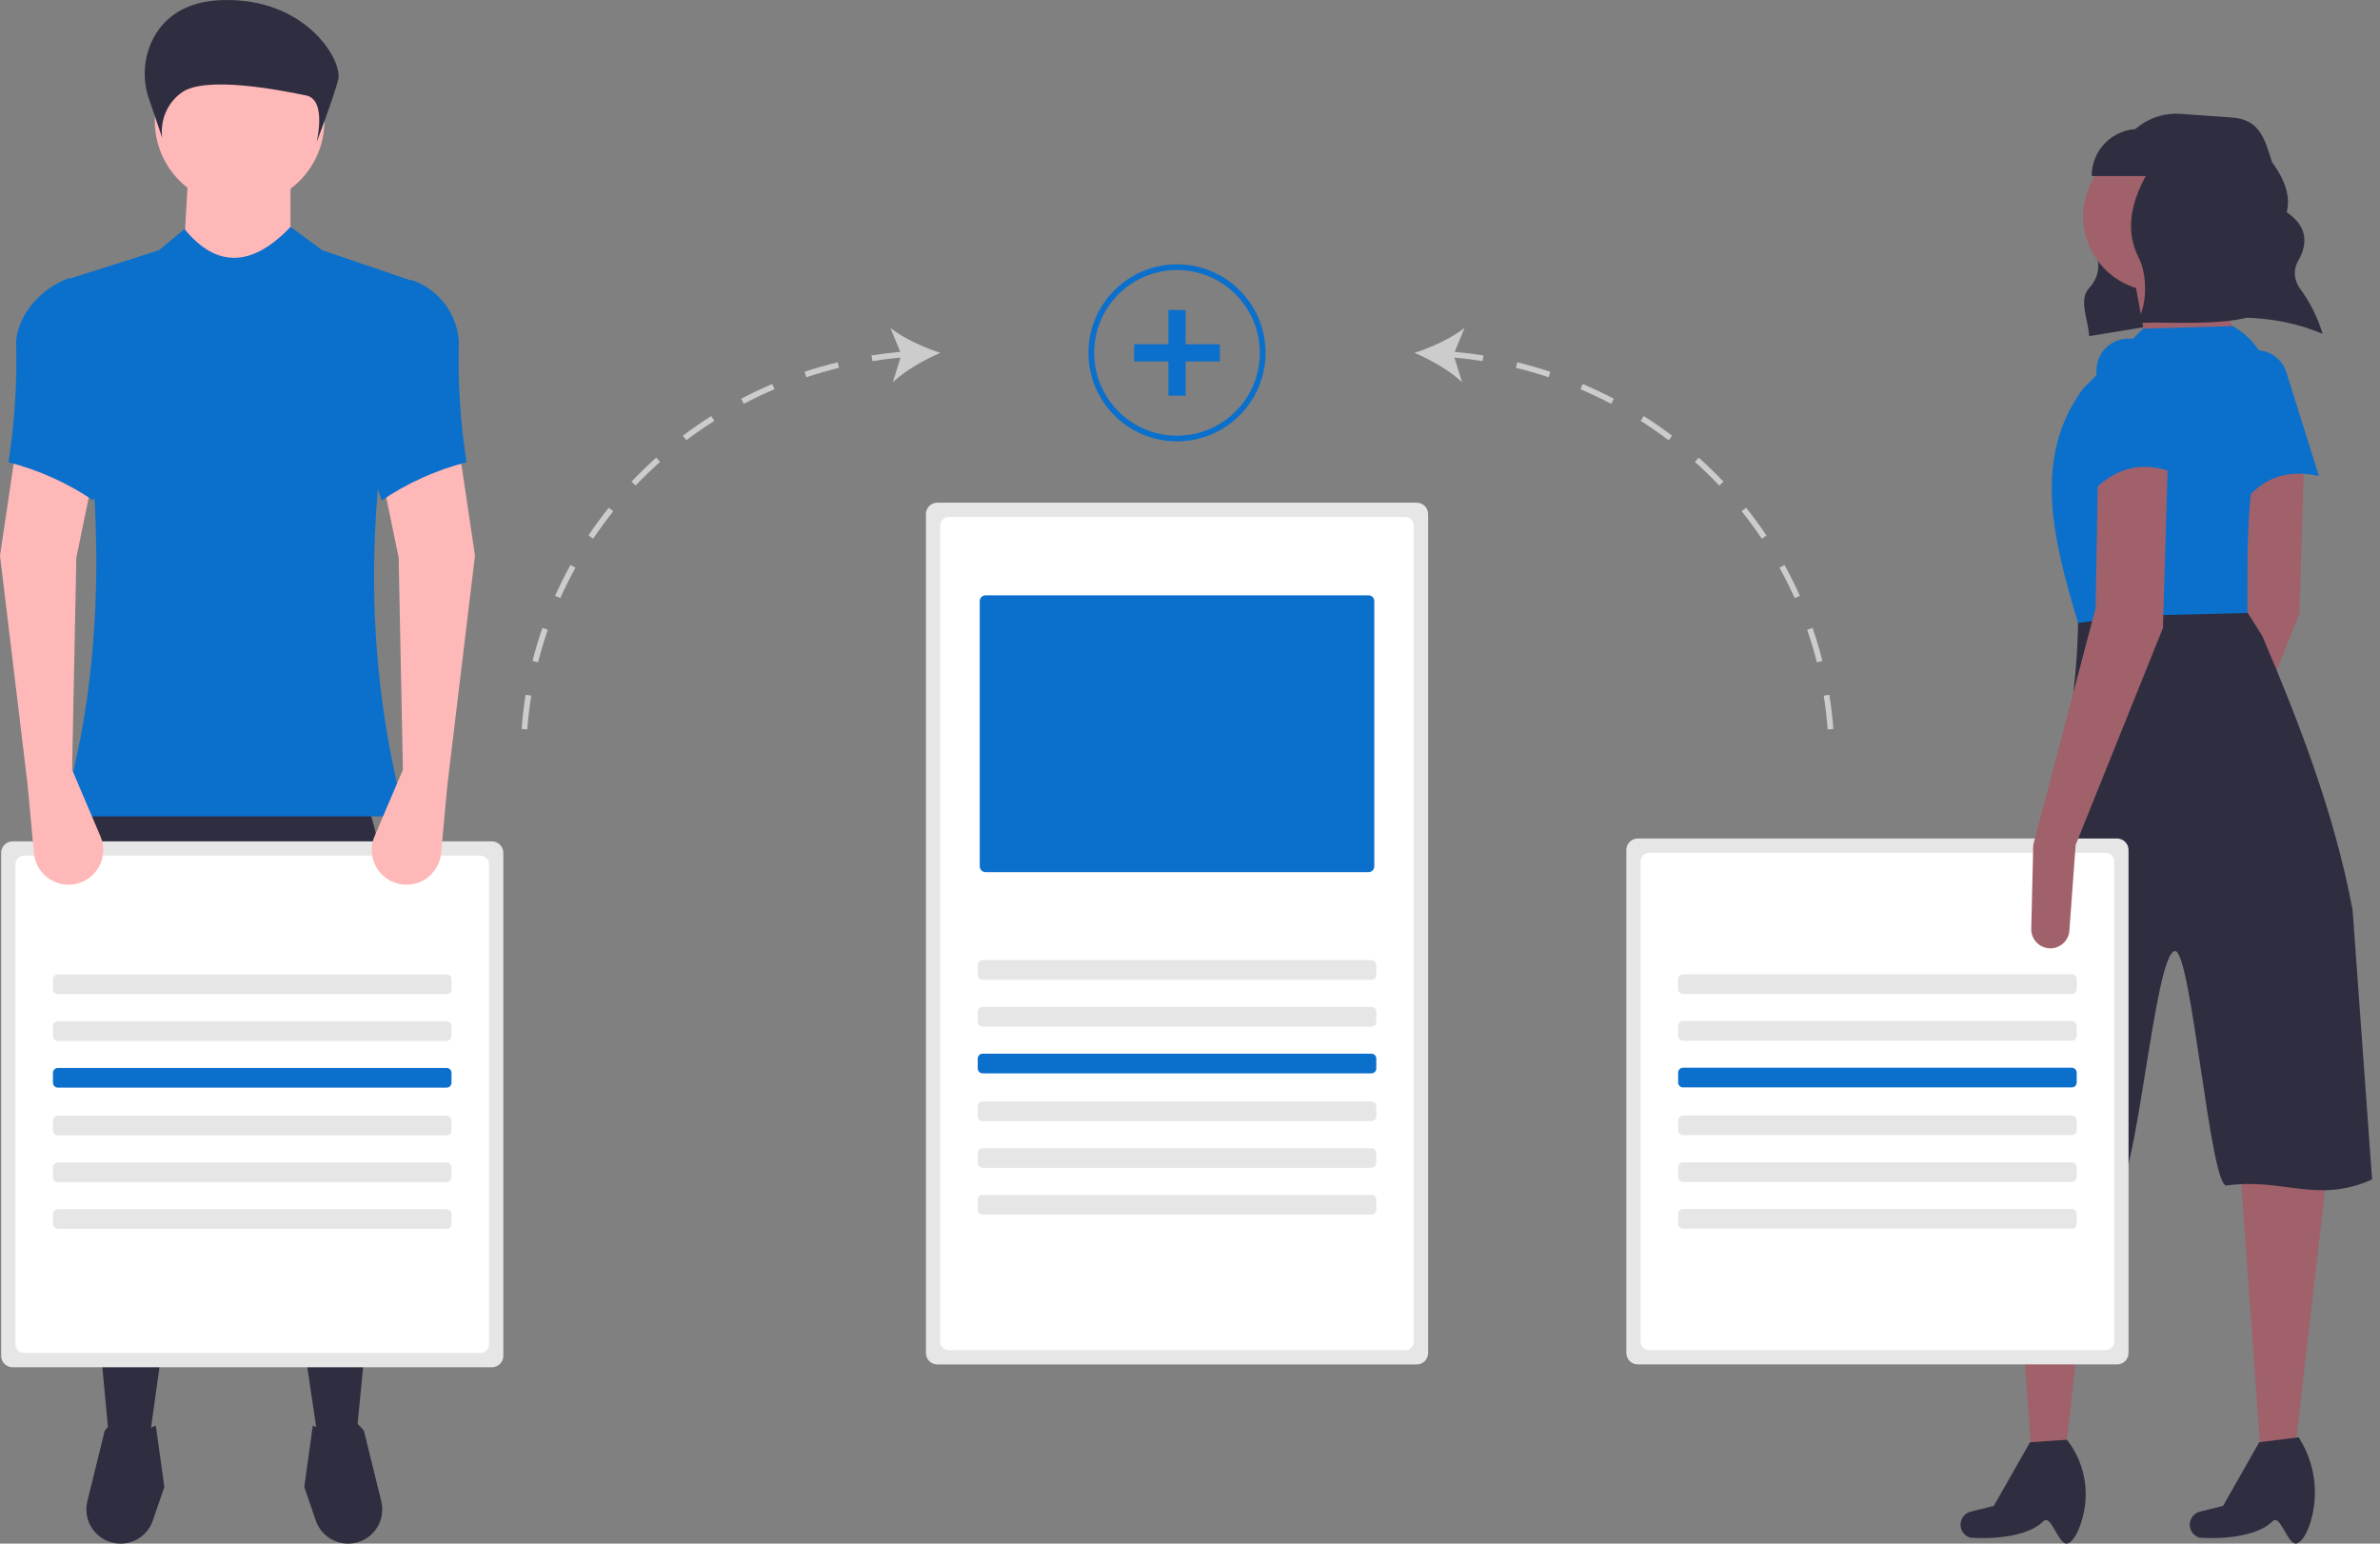 <?xml version="1.0" encoding="UTF-8"?>
<svg width="185px" height="120px" viewBox="0 0 185 120" version="1.1" xmlns="http://www.w3.org/2000/svg" xmlns:xlink="http://www.w3.org/1999/xlink">
    <rect x="0" y="0" width="185" height="120" fill="#808080" stroke="none"/>
    <title>collaboration</title>
    <g id="Website" stroke="none" stroke-width="1" fill="none" fill-rule="evenodd">
        <g id="Home-Page" transform="translate(-618, -3209)" fill-rule="nonzero">
            <g id="collaboration" transform="translate(618, 3209)">
                <path d="M171.955,64.574 L171.468,71.237 C171.414,71.974 170.825,72.56 170.087,72.609 L170.087,72.609 C169.671,72.637 169.262,72.488 168.961,72.2 C168.66,71.912 168.494,71.51 168.504,71.093 L168.66,64.574 L174.395,46.18 L173.7,34.91 L179.129,34.716 L178.741,47.707 L171.955,64.574 Z" id="Path" fill="#A0616A"></path>
                <path d="M180.251,37.006 C177.83,36.447 175.757,37.098 174.15,39.362 L172.905,29.945 C172.778,28.723 173.57,27.593 174.762,27.293 L174.762,27.293 C176.033,26.973 177.332,27.701 177.724,28.951 L180.251,37.006 Z" id="Path" fill="#0B6FCC"></path>
                <path d="M180.537,25.953 C174.942,23.574 169.195,25.081 162.39,26.128 C162.327,24.861 161.559,23.318 162.363,22.434 C163.34,21.36 163.25,20.232 162.662,19.097 C161.159,16.195 163.313,13.106 165.487,10.539 C166.481,9.367 167.974,8.741 169.507,8.852 L173.534,9.139 C175.542,9.283 176.028,10.657 176.597,12.587 L176.597,12.587 C177.559,13.895 178.074,15.2 177.75,16.497 C179.19,17.482 179.432,18.67 178.785,20.01 C178.236,20.853 178.242,21.674 178.81,22.473 C179.556,23.491 180.127,24.626 180.501,25.831 L180.537,25.953 Z" id="Path" fill="#2F2E41"></path>
                <polygon id="Path" fill="#A0616A" points="160.567 112.797 157.891 112.797 156.302 90.695 163.088 90.501"></polygon>
                <path d="M160.761,119.971 C160.048,120.297 159.45,117.658 158.848,118.25 C157.165,119.904 153.126,119.533 153.126,119.533 C152.852,119.445 152.626,119.249 152.5,118.99 C152.375,118.73 152.361,118.431 152.462,118.162 L152.462,118.162 C152.584,117.838 152.857,117.594 153.193,117.51 L154.983,117.063 L157.794,112.119 L160.664,111.925 L160.664,111.925 C161.961,113.577 162.428,115.733 161.932,117.774 C161.672,118.837 161.27,119.739 160.761,119.971 Z" id="Path" fill="#2F2E41"></path>
                <polygon id="Path" fill="#A0616A" points="178.385 112.797 175.709 112.797 174.12 90.695 181.099 89.338"></polygon>
                <path d="M178.579,119.971 C177.866,120.297 177.268,117.658 176.666,118.25 C174.982,119.904 170.944,119.533 170.944,119.533 C170.67,119.445 170.444,119.249 170.318,118.99 C170.193,118.73 170.179,118.431 170.28,118.162 L170.28,118.162 C170.402,117.838 170.675,117.594 171.011,117.51 L172.801,117.063 L175.612,112.119 L178.676,111.731 L178.753,111.858 C179.952,113.789 180.26,116.142 179.6,118.317 C179.345,119.133 178.998,119.78 178.579,119.971 Z" id="Path" fill="#2F2E41"></path>
                <path d="M184.385,91.693 C180.06,93.607 177.47,91.536 173.067,92.162 C171.81,92.34 170.329,73.855 169.066,73.932 C167.458,74.03 166.066,92.66 164.448,92.596 C160.381,92.422 156.347,91.784 152.424,90.695 C156.617,74.434 161.567,59.731 161.537,47.653 L174.114,46.684 L175.845,49.429 C178.621,55.941 181.457,63.174 182.87,70.743 L184.385,91.693 Z" id="Path" fill="#2F2E41"></path>
                <circle id="Oval" fill="#A0616A" cx="167.741" cy="16.826" r="5.816"></circle>
                <polygon id="Path" fill="#A0616A" points="174.139 27.102 166.965 27.49 165.802 21.092 171.619 20.122"></polygon>
                <path d="M174.696,47.653 L165.505,47.875 L161.537,48.429 C159.589,41.995 157.949,35.576 161.925,30.204 L166.578,25.551 L173.557,25.357 L173.65,25.41 C175.933,26.718 177.003,29.435 176.225,31.949 C174.493,37.577 174.712,42.892 174.696,47.653 Z" id="Path" fill="#0B6FCC"></path>
                <path d="M174.344,16.797 C174.346,15.061 173.71,13.384 172.555,12.087 L172.555,10.021 L166.248,10.021 C165.277,10.021 164.346,10.407 163.659,11.093 C162.972,11.78 162.586,12.712 162.586,13.683 L162.586,13.683 L166.79,13.683 C165.656,15.77 165.168,17.958 166.259,20.066 C166.918,21.337 166.947,23.864 166.045,25.077 C166.519,25.104 166.995,25.104 167.469,25.077 C169.417,25.077 174.731,25.33 176.014,24.059 C177.313,22.773 174.344,18.77 174.344,16.797 Z" id="Path" fill="#2F2E41"></path>
                <path d="M164.564,65.184 L127.305,65.184 C126.815,65.186 126.418,65.582 126.417,66.072 L126.417,105.181 C126.418,105.671 126.815,106.067 127.305,106.069 L164.564,106.069 C165.054,106.067 165.45,105.671 165.452,105.181 L165.452,66.072 C165.45,65.582 165.054,65.186 164.564,65.184 Z" id="Path" fill="#E6E6E6"></path>
                <path d="M163.676,66.294 L128.193,66.294 C127.826,66.296 127.528,66.593 127.527,66.96 L127.527,104.293 C127.528,104.66 127.825,104.958 128.193,104.959 L163.676,104.959 C164.043,104.958 164.341,104.66 164.342,104.293 L164.342,66.96 C164.341,66.593 164.043,66.295 163.676,66.294 L163.676,66.294 Z" id="Path" fill="#FFFFFF"></path>
                <path d="M161.343,65.684 L160.855,72.347 C160.801,73.085 160.212,73.67 159.474,73.719 L159.474,73.719 C159.058,73.747 158.65,73.598 158.349,73.31 C158.048,73.022 157.882,72.62 157.892,72.203 L158.047,65.684 L162.894,47.266 L163.088,36.02 L168.516,35.827 L168.129,48.817 L161.343,65.684 Z" id="Path" fill="#A0616A"></path>
                <path d="M169.098,36.796 C166.796,35.86 164.647,36.173 162.7,38.153 L162.967,28.659 C163.036,27.431 163.997,26.441 165.222,26.335 L165.222,26.335 C166.527,26.221 167.694,27.146 167.883,28.442 L169.098,36.796 Z" id="Path" fill="#0B6FCC"></path>
                <path d="M161.043,75.738 C161.254,75.738 161.425,75.909 161.425,76.12 L161.425,76.885 C161.425,77.096 161.254,77.268 161.043,77.268 L130.826,77.268 C130.724,77.268 130.627,77.227 130.555,77.156 C130.484,77.084 130.443,76.987 130.443,76.885 L130.443,76.12 C130.443,76.019 130.484,75.921 130.555,75.85 C130.627,75.778 130.724,75.738 130.826,75.738 L161.043,75.738" id="Path" fill="#E6E6E6"></path>
                <path d="M161.043,79.371 C161.254,79.371 161.425,79.543 161.425,79.754 L161.425,80.519 C161.425,80.73 161.254,80.901 161.043,80.901 L130.826,80.901 C130.724,80.901 130.627,80.861 130.555,80.789 C130.484,80.717 130.443,80.62 130.443,80.519 L130.443,79.754 C130.443,79.652 130.484,79.555 130.555,79.483 C130.627,79.412 130.724,79.371 130.826,79.371 L161.043,79.371" id="Path" fill="#E6E6E6"></path>
                <path d="M161.043,83.005 C161.254,83.005 161.425,83.176 161.425,83.387 L161.425,84.152 C161.425,84.364 161.254,84.535 161.043,84.535 L130.826,84.535 C130.615,84.535 130.443,84.364 130.443,84.152 L130.443,83.387 C130.443,83.176 130.615,83.005 130.826,83.005 L161.043,83.005" id="Path" fill="#0B6FCC"></path>
                <path d="M161.043,86.718 C161.254,86.718 161.425,86.889 161.425,87.101 L161.425,87.866 C161.425,88.077 161.254,88.248 161.043,88.248 L130.826,88.248 C130.724,88.248 130.627,88.208 130.555,88.136 C130.484,88.064 130.443,87.967 130.443,87.866 L130.443,87.101 C130.443,86.999 130.484,86.902 130.555,86.83 C130.627,86.758 130.724,86.718 130.826,86.718 L161.043,86.718" id="Path" fill="#E6E6E6"></path>
                <path d="M161.043,90.352 C161.254,90.352 161.425,90.523 161.425,90.734 L161.425,91.499 C161.425,91.711 161.254,91.882 161.043,91.882 L130.826,91.882 C130.724,91.882 130.627,91.841 130.555,91.77 C130.484,91.698 130.443,91.601 130.443,91.499 L130.443,90.734 C130.443,90.633 130.484,90.536 130.555,90.464 C130.627,90.392 130.724,90.352 130.826,90.352 L161.043,90.352" id="Path" fill="#E6E6E6"></path>
                <path d="M161.043,93.985 C161.254,93.985 161.425,94.157 161.425,94.368 L161.425,95.133 C161.425,95.344 161.254,95.515 161.043,95.515 L130.826,95.515 C130.615,95.515 130.443,95.344 130.443,95.133 L130.443,94.368 C130.443,94.157 130.615,93.985 130.826,93.985 L161.043,93.985" id="Path" fill="#E6E6E6"></path>
                <path d="M27.691,111.759 L24.724,111.923 L17.966,66.43 L11.62,111.841 L8.406,111.099 C6.621,91.524 4.298,71.291 5.934,62.474 L28.516,62.474 C31.869,71.238 29.63,91.815 27.691,111.759 Z" id="Path" fill="#2F2E41"></path>
                <path d="M9.232,119.995 L9.232,119.995 C8.441,119.955 7.709,119.563 7.236,118.927 C6.764,118.291 6.6,117.477 6.789,116.708 L8.139,111.223 C9.268,109.821 10.278,109.882 11.185,111.223 L12.112,110.825 L12.774,115.593 L11.861,118.261 C11.459,119.352 10.394,120.055 9.232,119.995 L9.232,119.995 Z" id="Path" fill="#2F2E41"></path>
                <path d="M27.195,119.995 L27.195,119.995 C27.986,119.955 28.718,119.563 29.191,118.927 C29.664,118.291 29.828,117.477 29.638,116.708 L28.288,111.223 C27.159,109.821 26.149,109.882 25.242,111.223 L24.315,110.825 L23.653,115.593 L24.566,118.261 C24.968,119.352 26.033,120.055 27.195,119.995 Z" id="Path" fill="#2F2E41"></path>
                <circle id="Oval" fill="#FFB8B8" cx="18.626" cy="9.399" r="6.593"></circle>
                <polygon id="Path" fill="#FFB8B8" points="22.582 21.597 14.175 21.597 14.67 12.861 22.582 12.861"></polygon>
                <path d="M31.482,63.463 L4.78,63.463 C8.673,50.336 7.989,36.273 5.11,21.762 L12.362,19.454 L14.34,17.806 C16.822,20.829 19.567,20.804 22.582,17.641 L25.054,19.454 L32.307,21.926 C28.481,35.907 27.859,49.766 31.482,63.463 Z" id="Path" fill="#0B6FCC"></path>
                <path d="M11.584,7.696 C11.024,6.096 11.171,4.333 11.989,2.848 C12.794,1.419 14.346,0.08 17.329,0.004 C23.837,-0.161 26.657,4.746 26.29,6.185 C25.924,7.624 24.612,11.048 24.612,11.048 C24.612,11.048 25.425,7.751 23.798,7.421 C22.171,7.092 15.867,5.773 14.036,7.257 C12.973,8.07 12.43,9.392 12.612,10.718 L11.584,7.696 Z" id="Path" fill="#2F2E41"></path>
                <path d="M38.236,65.406 L0.977,65.406 C0.488,65.41 0.092,65.805 0.089,66.294 L0.089,105.403 C0.09,105.893 0.487,106.289 0.977,106.291 L38.236,106.291 C38.726,106.289 39.122,105.893 39.124,105.403 L39.124,66.294 C39.122,65.804 38.726,65.408 38.236,65.406 Z" id="Path" fill="#E6E6E6"></path>
                <path d="M37.348,66.516 L1.865,66.516 C1.498,66.517 1.2,66.815 1.199,67.182 L1.199,104.515 C1.2,104.882 1.498,105.18 1.865,105.181 L37.348,105.181 C37.715,105.18 38.013,104.882 38.014,104.515 L38.014,67.182 C38.013,66.815 37.715,66.517 37.348,66.516 L37.348,66.516 Z" id="Path" fill="#FFFFFF"></path>
                <path d="M30.618,68.594 L30.618,68.594 C29.937,68.329 29.392,67.8 29.108,67.126 C28.825,66.453 28.826,65.693 29.112,65.02 L31.318,59.837 L30.988,43.354 L29.834,37.75 L35.768,35.442 L36.922,43.189 L34.779,60.991 L34.285,66.327 C34.207,67.17 33.737,67.928 33.016,68.374 C32.296,68.82 31.408,68.901 30.618,68.594 L30.618,68.594 Z" id="Path" fill="#FFB8B8"></path>
                <path d="M6.304,68.594 L6.304,68.594 C6.985,68.329 7.53,67.8 7.814,67.126 C8.097,66.453 8.096,65.693 7.81,65.02 L5.604,59.837 L5.934,43.354 L7.088,37.75 L1.154,35.442 L8.37696335e-06,43.189 L2.143,60.991 L2.637,66.327 C2.715,67.17 3.185,67.928 3.905,68.374 C4.626,68.82 5.514,68.901 6.304,68.594 L6.304,68.594 Z" id="Path" fill="#FFB8B8"></path>
                <path d="M36.263,35.937 C33.91,36.538 31.679,37.542 29.669,38.904 L28.186,34.453 L31.977,21.762 L31.977,21.762 C34.069,22.459 35.53,24.356 35.669,26.557 C35.581,29.695 35.78,32.835 36.263,35.937 L36.263,35.937 Z" id="Path" fill="#0B6FCC"></path>
                <path d="M0.659,35.937 C3.012,36.538 5.242,37.542 7.253,38.904 L8.736,34.453 L5.439,21.597 L5.439,21.597 C3.347,22.294 1.392,24.356 1.253,26.557 C1.341,29.695 1.142,32.835 0.659,35.937 L0.659,35.937 Z" id="Path" fill="#0B6FCC"></path>
                <path d="M34.715,75.753 C34.926,75.753 35.097,75.925 35.097,76.136 L35.097,76.901 C35.097,77.112 34.926,77.283 34.715,77.283 L4.498,77.283 C4.397,77.283 4.299,77.243 4.228,77.171 C4.156,77.1 4.115,77.002 4.115,76.901 L4.115,76.136 C4.115,76.034 4.156,75.937 4.228,75.865 C4.299,75.794 4.397,75.753 4.498,75.753 L34.715,75.753" id="Path" fill="#E6E6E6"></path>
                <path d="M34.715,79.387 C34.926,79.387 35.097,79.558 35.097,79.77 L35.097,80.535 C35.097,80.746 34.926,80.917 34.715,80.917 L4.498,80.917 C4.397,80.917 4.299,80.877 4.228,80.805 C4.156,80.733 4.115,80.636 4.115,80.535 L4.115,79.77 C4.115,79.668 4.156,79.571 4.228,79.499 C4.299,79.427 4.397,79.387 4.498,79.387 L34.715,79.387" id="Path" fill="#E6E6E6"></path>
                <path d="M34.715,83.021 C34.926,83.021 35.097,83.192 35.097,83.403 L35.097,84.168 C35.097,84.379 34.926,84.551 34.715,84.551 L4.498,84.551 C4.287,84.551 4.115,84.379 4.115,84.168 L4.115,83.403 C4.115,83.192 4.287,83.021 4.498,83.021 L34.715,83.021" id="Path" fill="#0B6FCC"></path>
                <path d="M34.715,86.734 C34.926,86.734 35.097,86.905 35.097,87.116 L35.097,87.881 C35.097,88.093 34.926,88.264 34.715,88.264 L4.498,88.264 C4.397,88.264 4.299,88.224 4.228,88.152 C4.156,88.08 4.115,87.983 4.115,87.881 L4.115,87.116 C4.115,87.015 4.156,86.918 4.228,86.846 C4.299,86.774 4.397,86.734 4.498,86.734 L34.715,86.734" id="Path" fill="#E6E6E6"></path>
                <path d="M34.715,90.368 C34.926,90.368 35.097,90.539 35.097,90.75 L35.097,91.515 C35.097,91.726 34.926,91.898 34.715,91.898 L4.498,91.898 C4.397,91.898 4.299,91.857 4.228,91.786 C4.156,91.714 4.115,91.616 4.115,91.515 L4.115,90.75 C4.115,90.649 4.156,90.551 4.228,90.48 C4.299,90.408 4.397,90.368 4.498,90.368 L34.715,90.368" id="Path" fill="#E6E6E6"></path>
                <path d="M34.715,94.001 C34.926,94.001 35.097,94.172 35.097,94.384 L35.097,95.149 C35.097,95.36 34.926,95.531 34.715,95.531 L4.498,95.531 C4.287,95.531 4.115,95.36 4.115,95.149 L4.115,94.384 C4.115,94.172 4.287,94.001 4.498,94.001 L34.715,94.001" id="Path" fill="#E6E6E6"></path>
                <path d="M110.121,39.075 L72.862,39.075 C72.371,39.075 71.974,39.473 71.974,39.963 L71.974,105.185 C71.975,105.675 72.372,106.072 72.862,106.073 L110.121,106.073 C110.61,106.072 111.007,105.675 111.009,105.185 L111.009,39.963 C111.008,39.473 110.611,39.075 110.121,39.075 Z" id="Path" fill="#E6E6E6"></path>
                <path d="M109.883,40.709 C109.865,40.63 109.833,40.554 109.79,40.485 C109.666,40.298 109.457,40.186 109.233,40.185 L73.75,40.185 C73.382,40.185 73.084,40.483 73.084,40.851 L73.084,104.297 C73.085,104.664 73.382,104.962 73.75,104.963 L109.233,104.963 C109.6,104.962 109.898,104.664 109.899,104.297 L109.899,40.851 C109.899,40.803 109.894,40.756 109.883,40.709 Z" id="Path" fill="#FFFFFF"></path>
                <path d="M106.6,74.643 C106.811,74.643 106.982,74.815 106.982,75.026 L106.982,75.791 C106.982,76.002 106.811,76.173 106.6,76.173 L76.383,76.173 C76.281,76.173 76.184,76.133 76.112,76.061 C76.041,75.99 76,75.892 76,75.791 L76,75.026 C76,74.924 76.041,74.827 76.112,74.755 C76.184,74.684 76.281,74.643 76.383,74.643 L106.6,74.643" id="Path" fill="#E6E6E6"></path>
                <path d="M106.6,78.277 C106.811,78.277 106.982,78.448 106.982,78.659 L106.982,79.424 C106.982,79.636 106.811,79.807 106.6,79.807 L76.383,79.807 C76.281,79.807 76.184,79.767 76.112,79.695 C76.041,79.623 76,79.526 76,79.424 L76,78.659 C76,78.558 76.041,78.461 76.112,78.389 C76.184,78.317 76.281,78.277 76.383,78.277 L106.6,78.277" id="Path" fill="#E6E6E6"></path>
                <path d="M106.6,81.911 C106.811,81.911 106.982,82.082 106.982,82.293 L106.982,83.058 C106.982,83.269 106.811,83.441 106.6,83.441 L76.383,83.441 C76.171,83.441 76,83.269 76,83.058 L76,82.293 C76,82.082 76.171,81.911 76.383,81.911 L106.6,81.911" id="Path" fill="#0B6FCC"></path>
                <path d="M106.6,85.624 C106.811,85.624 106.982,85.795 106.982,86.006 L106.982,86.771 C106.982,86.983 106.811,87.154 106.6,87.154 L76.383,87.154 C76.281,87.154 76.184,87.113 76.112,87.042 C76.041,86.97 76,86.873 76,86.771 L76,86.006 C76,85.905 76.041,85.808 76.112,85.736 C76.184,85.664 76.281,85.624 76.383,85.624 L106.6,85.624" id="Path" fill="#E6E6E6"></path>
                <path d="M106.6,89.257 C106.811,89.257 106.982,89.429 106.982,89.64 L106.982,90.405 C106.982,90.616 106.811,90.787 106.6,90.787 L76.383,90.787 C76.281,90.787 76.184,90.747 76.112,90.675 C76.041,90.604 76,90.506 76,90.405 L76,89.64 C76,89.539 76.041,89.441 76.112,89.37 C76.184,89.298 76.281,89.257 76.383,89.257 L106.6,89.257" id="Path" fill="#E6E6E6"></path>
                <path d="M106.6,92.891 C106.811,92.891 106.982,93.062 106.982,93.274 L106.982,94.039 C106.982,94.25 106.811,94.421 106.6,94.421 L76.383,94.421 C76.171,94.421 76,94.25 76,94.039 L76,93.274 C76,93.062 76.171,92.891 76.383,92.891 L106.6,92.891" id="Path" fill="#E6E6E6"></path>
                <path d="M76.601,46.28 C76.356,46.28 76.157,46.479 76.157,46.724 L76.157,67.353 C76.157,67.598 76.356,67.797 76.601,67.797 L106.381,67.797 C106.626,67.797 106.825,67.598 106.825,67.353 L106.825,46.724 C106.825,46.479 106.626,46.28 106.381,46.28 L76.601,46.28 Z" id="Path" fill="#0B6FCC"></path>
                <path d="M122.849,30.259 C123.658,30.603 124.463,30.984 125.24,31.393 L125.447,30.999 C124.659,30.586 123.843,30.199 123.023,29.851 L122.849,30.259 Z" id="Path" fill="#CCCCCC"></path>
                <path d="M132.044,35.574 L131.747,35.905 C132.402,36.491 133.04,37.111 133.644,37.748 L133.966,37.443 C133.354,36.797 132.707,36.168 132.044,35.574 Z" id="Path" fill="#CCCCCC"></path>
                <path d="M127.531,32.717 C128.273,33.188 129.004,33.695 129.705,34.225 L129.972,33.87 C129.262,33.334 128.521,32.819 127.768,32.342 L127.531,32.717 Z" id="Path" fill="#CCCCCC"></path>
                <path d="M117.833,28.594 C118.688,28.802 119.543,29.048 120.375,29.325 L120.515,28.903 C119.671,28.623 118.805,28.374 117.939,28.162 L117.833,28.594 Z" id="Path" fill="#CCCCCC"></path>
                <path d="M142.197,54.007 L141.759,54.077 C141.898,54.942 142.001,55.826 142.065,56.703 L142.508,56.67 C142.443,55.781 142.338,54.885 142.197,54.007 Z" id="Path" fill="#CCCCCC"></path>
                <path d="M140.472,48.955 C140.759,49.784 141.013,50.637 141.227,51.488 L141.657,51.38 C141.441,50.516 141.183,49.651 140.892,48.81 L140.472,48.955 Z" id="Path" fill="#CCCCCC"></path>
                <path d="M138.322,44.132 C138.747,44.901 139.144,45.697 139.501,46.497 L139.907,46.316 C139.544,45.504 139.142,44.697 138.71,43.917 L138.322,44.132 Z" id="Path" fill="#CCCCCC"></path>
                <path d="M135.381,39.743 C135.93,40.429 136.456,41.146 136.945,41.875 L137.314,41.628 C136.818,40.889 136.284,40.161 135.728,39.466 L135.381,39.743 Z" id="Path" fill="#CCCCCC"></path>
                <path d="M113.842,25.493 C112.834,26.294 111.235,27.02 109.954,27.429 C111.192,27.954 112.719,28.823 113.649,29.712 L113.053,27.796 C113.786,27.864 114.52,27.955 115.241,28.071 L115.311,27.632 C114.573,27.514 113.822,27.421 113.072,27.352 L113.842,25.493 Z" id="Path" fill="#CCCCCC"></path>
                <path d="M43.147,46.317 L43.552,46.497 C43.909,45.697 44.306,44.901 44.732,44.132 L44.343,43.917 C43.911,44.698 43.509,45.505 43.147,46.317 Z" id="Path" fill="#CCCCCC"></path>
                <path d="M41.396,51.38 L41.826,51.488 C42.04,50.638 42.294,49.785 42.581,48.955 L42.161,48.81 C41.87,49.652 41.612,50.517 41.396,51.38 Z" id="Path" fill="#CCCCCC"></path>
                <path d="M40.546,56.67 L40.989,56.703 C41.053,55.826 41.155,54.942 41.294,54.077 L40.856,54.007 C40.715,54.884 40.611,55.781 40.546,56.67 Z" id="Path" fill="#CCCCCC"></path>
                <path d="M45.74,41.628 L46.109,41.875 C46.597,41.147 47.123,40.429 47.672,39.743 L47.325,39.465 C46.768,40.162 46.235,40.889 45.74,41.628 Z" id="Path" fill="#CCCCCC"></path>
                <path d="M57.607,30.999 L57.813,31.393 C58.591,30.984 59.396,30.603 60.204,30.259 L60.03,29.851 C59.211,30.199 58.396,30.585 57.607,30.999 Z" id="Path" fill="#CCCCCC"></path>
                <path d="M62.538,28.903 L62.678,29.325 C63.51,29.048 64.366,28.802 65.22,28.594 L65.115,28.162 C64.249,28.374 63.382,28.623 62.538,28.903 Z" id="Path" fill="#CCCCCC"></path>
                <path d="M49.087,37.443 L49.409,37.748 C50.012,37.111 50.651,36.491 51.306,35.905 L51.01,35.574 C50.345,36.168 49.698,36.797 49.087,37.443 Z" id="Path" fill="#CCCCCC"></path>
                <path d="M53.081,33.87 L53.349,34.225 C54.049,33.695 54.781,33.188 55.523,32.717 L55.285,32.342 C54.533,32.819 53.791,33.333 53.081,33.87 Z" id="Path" fill="#CCCCCC"></path>
                <path d="M73.099,27.43 C71.818,27.02 70.219,26.293 69.212,25.493 L69.981,27.352 C69.232,27.421 68.48,27.514 67.742,27.632 L67.813,28.071 C68.534,27.955 69.267,27.864 70,27.796 L69.404,29.712 C70.334,28.823 71.861,27.954 73.099,27.43 Z" id="Path" fill="#CCCCCC"></path>
                <path d="M91.491,34.312 C87.69,34.312 84.609,31.231 84.609,27.43 C84.609,23.628 87.69,20.547 91.491,20.547 C95.292,20.547 98.374,23.628 98.374,27.43 C98.369,31.229 95.29,34.308 91.491,34.312 Z M91.491,20.991 C87.935,20.991 85.053,23.874 85.053,27.429 C85.053,30.985 87.935,33.868 91.491,33.868 C95.047,33.868 97.93,30.985 97.93,27.429 C97.926,23.875 95.045,20.995 91.491,20.991 L91.491,20.991 Z" id="Shape" fill="#0B6FCC"></path>
                <rect id="Rectangle" fill="#0B6FCC" x="90.825" y="24.099" width="1.332" height="6.661"></rect>
                <polygon id="Rectangle" fill="#0B6FCC" transform="translate(91.491, 27.43) rotate(90) translate(-91.491, -27.43) " points="90.825 24.099 92.157 24.099 92.157 30.76 90.825 30.76"></polygon>
            </g>
        </g>
    </g>
</svg>
